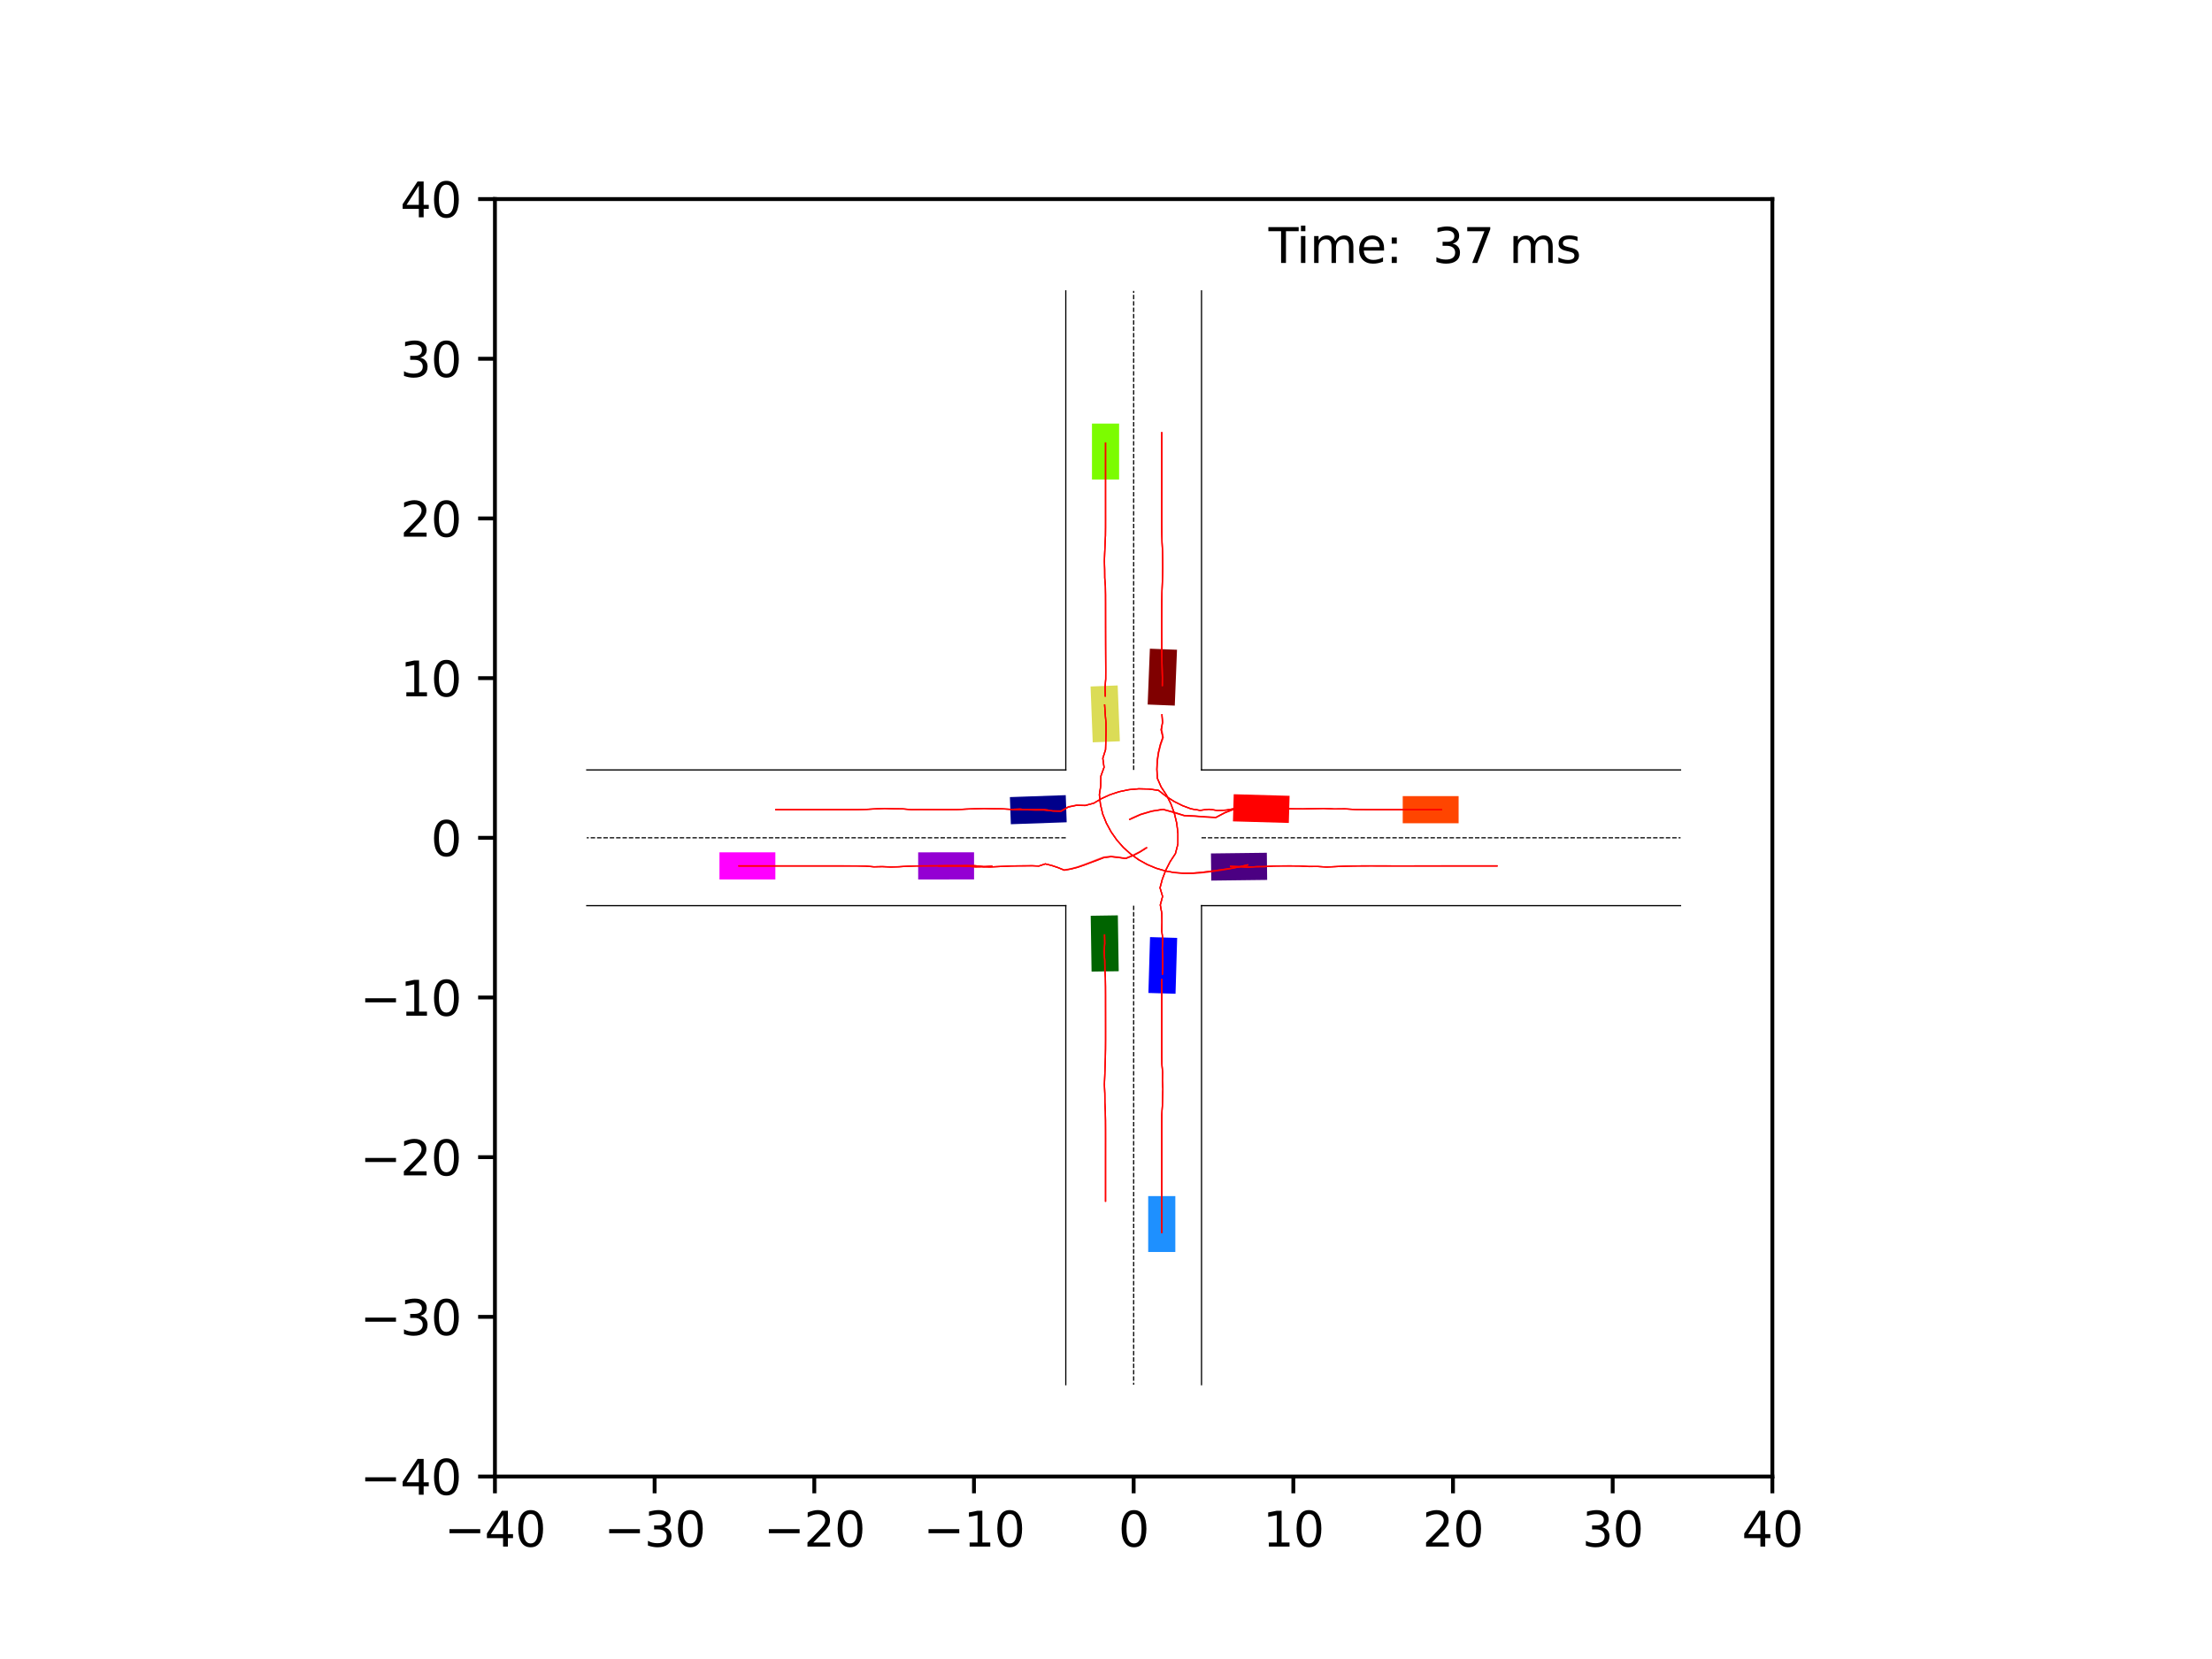 <?xml version="1.0" encoding="utf-8" standalone="no"?>
<!DOCTYPE svg PUBLIC "-//W3C//DTD SVG 1.1//EN"
  "http://www.w3.org/Graphics/SVG/1.1/DTD/svg11.dtd">
<svg xmlns:xlink="http://www.w3.org/1999/xlink" width="460.8pt" height="345.6pt" viewBox="0 0 460.8 345.6" xmlns="http://www.w3.org/2000/svg" version="1.1">
 <defs>
  <style type="text/css">*{stroke-linejoin: round; stroke-linecap: butt}</style>
 </defs>
 <g id="figure_1">
  <g id="patch_1">
   <path d="M 0 345.6 
L 460.8 345.6 
L 460.8 0 
L 0 0 
z
" style="fill: #ffffff"/>
  </g>
  <g id="axes_1">
   <g id="patch_2">
    <path d="M 103.104 307.584 
L 369.216 307.584 
L 369.216 41.472 
L 103.104 41.472 
z
" style="fill: #ffffff"/>
   </g>
   <g id="patch_3">
    <path d="M 222.014 165.644 
L 210.379 166.051 
L 210.577 171.702 
L 222.212 171.296 
z
" clip-path="url(#p611ec692f2)" style="fill: #00008b"/>
   </g>
   <g id="patch_4">
    <path d="M 244.728 146.991 
L 245.191 135.358 
L 239.54 135.133 
L 239.078 146.766 
z
" clip-path="url(#p611ec692f2)" style="fill: #800000"/>
   </g>
   <g id="patch_5">
    <path d="M 227.215 190.77 
L 227.394 202.411 
L 233.048 202.324 
L 232.869 190.683 
z
" clip-path="url(#p611ec692f2)" style="fill: #006400"/>
   </g>
   <g id="patch_6">
    <path d="M 252.332 183.444 
L 263.973 183.301 
L 263.904 177.646 
L 252.262 177.789 
z
" clip-path="url(#p611ec692f2)" style="fill: #4b0082"/>
   </g>
   <g id="patch_7">
    <path d="M 244.886 207.017 
L 245.225 195.379 
L 239.573 195.214 
L 239.233 206.852 
z
" clip-path="url(#p611ec692f2)" style="fill: #0000ff"/>
   </g>
   <g id="patch_8">
    <path d="M 268.644 165.784 
L 257.007 165.453 
L 256.846 171.106 
L 268.484 171.437 
z
" clip-path="url(#p611ec692f2)" style="fill: #ff0000"/>
   </g>
   <g id="patch_9">
    <path d="M 227.182 143.009 
L 227.636 154.643 
L 233.287 154.422 
L 232.832 142.789 
z
" clip-path="url(#p611ec692f2)" style="fill: #dbdc56"/>
   </g>
   <g id="patch_10">
    <path d="M 191.274 183.212 
L 202.916 183.205 
L 202.913 177.55 
L 191.27 177.557 
z
" clip-path="url(#p611ec692f2)" style="fill: #9400d3"/>
   </g>
   <g id="patch_11">
    <path d="M 244.843 260.81 
L 244.843 249.168 
L 239.188 249.168 
L 239.188 260.81 
z
" clip-path="url(#p611ec692f2)" style="fill: #1e90ff"/>
   </g>
   <g id="patch_12">
    <path d="M 303.857 165.845 
L 292.214 165.845 
L 292.214 171.5 
L 303.857 171.5 
z
" clip-path="url(#p611ec692f2)" style="fill: #ff4500"/>
   </g>
   <g id="patch_13">
    <path d="M 227.477 88.246 
L 227.477 99.888 
L 233.132 99.888 
L 233.132 88.245 
z
" clip-path="url(#p611ec692f2)" style="fill: #7cfc00"/>
   </g>
   <g id="patch_14">
    <path d="M 149.877 183.211 
L 161.52 183.211 
L 161.52 177.556 
L 149.877 177.556 
z
" clip-path="url(#p611ec692f2)" style="fill: #ff00ff"/>
   </g>
   <g id="matplotlib.axis_1">
    <g id="xtick_1">
     <g id="line2d_1">
      <defs>
       <path id="m526568245b" d="M 0 0 
L 0 3.5 
" style="stroke: #000000; stroke-width: 0.8"/>
      </defs>
      <g>
       <use xlink:href="#m526568245b" x="103.104" y="307.584" style="stroke: #000000; stroke-width: 0.8"/>
      </g>
     </g>
     <g id="text_1">
      <!-- −40 -->
      <g transform="translate(92.552 322.182) scale(0.1 -0.1)">
       <defs>
        <path id="DejaVuSans-2212" d="M 678 2272 
L 4684 2272 
L 4684 1741 
L 678 1741 
L 678 2272 
z
" transform="scale(0.016)"/>
        <path id="DejaVuSans-34" d="M 2419 4116 
L 825 1625 
L 2419 1625 
L 2419 4116 
z
M 2253 4666 
L 3047 4666 
L 3047 1625 
L 3713 1625 
L 3713 1100 
L 3047 1100 
L 3047 0 
L 2419 0 
L 2419 1100 
L 313 1100 
L 313 1709 
L 2253 4666 
z
" transform="scale(0.016)"/>
        <path id="DejaVuSans-30" d="M 2034 4250 
Q 1547 4250 1301 3770 
Q 1056 3291 1056 2328 
Q 1056 1369 1301 889 
Q 1547 409 2034 409 
Q 2525 409 2770 889 
Q 3016 1369 3016 2328 
Q 3016 3291 2770 3770 
Q 2525 4250 2034 4250 
z
M 2034 4750 
Q 2819 4750 3233 4129 
Q 3647 3509 3647 2328 
Q 3647 1150 3233 529 
Q 2819 -91 2034 -91 
Q 1250 -91 836 529 
Q 422 1150 422 2328 
Q 422 3509 836 4129 
Q 1250 4750 2034 4750 
z
" transform="scale(0.016)"/>
       </defs>
       <use xlink:href="#DejaVuSans-2212"/>
       <use xlink:href="#DejaVuSans-34" x="83.789"/>
       <use xlink:href="#DejaVuSans-30" x="147.412"/>
      </g>
     </g>
    </g>
    <g id="xtick_2">
     <g id="line2d_2">
      <g>
       <use xlink:href="#m526568245b" x="136.368" y="307.584" style="stroke: #000000; stroke-width: 0.8"/>
      </g>
     </g>
     <g id="text_2">
      <!-- −30 -->
      <g transform="translate(125.816 322.182) scale(0.1 -0.1)">
       <defs>
        <path id="DejaVuSans-33" d="M 2597 2516 
Q 3050 2419 3304 2112 
Q 3559 1806 3559 1356 
Q 3559 666 3084 287 
Q 2609 -91 1734 -91 
Q 1441 -91 1130 -33 
Q 819 25 488 141 
L 488 750 
Q 750 597 1062 519 
Q 1375 441 1716 441 
Q 2309 441 2620 675 
Q 2931 909 2931 1356 
Q 2931 1769 2642 2001 
Q 2353 2234 1838 2234 
L 1294 2234 
L 1294 2753 
L 1863 2753 
Q 2328 2753 2575 2939 
Q 2822 3125 2822 3475 
Q 2822 3834 2567 4026 
Q 2313 4219 1838 4219 
Q 1578 4219 1281 4162 
Q 984 4106 628 3988 
L 628 4550 
Q 988 4650 1302 4700 
Q 1616 4750 1894 4750 
Q 2613 4750 3031 4423 
Q 3450 4097 3450 3541 
Q 3450 3153 3228 2886 
Q 3006 2619 2597 2516 
z
" transform="scale(0.016)"/>
       </defs>
       <use xlink:href="#DejaVuSans-2212"/>
       <use xlink:href="#DejaVuSans-33" x="83.789"/>
       <use xlink:href="#DejaVuSans-30" x="147.412"/>
      </g>
     </g>
    </g>
    <g id="xtick_3">
     <g id="line2d_3">
      <g>
       <use xlink:href="#m526568245b" x="169.632" y="307.584" style="stroke: #000000; stroke-width: 0.8"/>
      </g>
     </g>
     <g id="text_3">
      <!-- −20 -->
      <g transform="translate(159.08 322.182) scale(0.1 -0.1)">
       <defs>
        <path id="DejaVuSans-32" d="M 1228 531 
L 3431 531 
L 3431 0 
L 469 0 
L 469 531 
Q 828 903 1448 1529 
Q 2069 2156 2228 2338 
Q 2531 2678 2651 2914 
Q 2772 3150 2772 3378 
Q 2772 3750 2511 3984 
Q 2250 4219 1831 4219 
Q 1534 4219 1204 4116 
Q 875 4013 500 3803 
L 500 4441 
Q 881 4594 1212 4672 
Q 1544 4750 1819 4750 
Q 2544 4750 2975 4387 
Q 3406 4025 3406 3419 
Q 3406 3131 3298 2873 
Q 3191 2616 2906 2266 
Q 2828 2175 2409 1742 
Q 1991 1309 1228 531 
z
" transform="scale(0.016)"/>
       </defs>
       <use xlink:href="#DejaVuSans-2212"/>
       <use xlink:href="#DejaVuSans-32" x="83.789"/>
       <use xlink:href="#DejaVuSans-30" x="147.412"/>
      </g>
     </g>
    </g>
    <g id="xtick_4">
     <g id="line2d_4">
      <g>
       <use xlink:href="#m526568245b" x="202.896" y="307.584" style="stroke: #000000; stroke-width: 0.8"/>
      </g>
     </g>
     <g id="text_4">
      <!-- −10 -->
      <g transform="translate(192.344 322.182) scale(0.1 -0.1)">
       <defs>
        <path id="DejaVuSans-31" d="M 794 531 
L 1825 531 
L 1825 4091 
L 703 3866 
L 703 4441 
L 1819 4666 
L 2450 4666 
L 2450 531 
L 3481 531 
L 3481 0 
L 794 0 
L 794 531 
z
" transform="scale(0.016)"/>
       </defs>
       <use xlink:href="#DejaVuSans-2212"/>
       <use xlink:href="#DejaVuSans-31" x="83.789"/>
       <use xlink:href="#DejaVuSans-30" x="147.412"/>
      </g>
     </g>
    </g>
    <g id="xtick_5">
     <g id="line2d_5">
      <g>
       <use xlink:href="#m526568245b" x="236.16" y="307.584" style="stroke: #000000; stroke-width: 0.8"/>
      </g>
     </g>
     <g id="text_5">
      <!-- 0 -->
      <g transform="translate(232.979 322.182) scale(0.1 -0.1)">
       <use xlink:href="#DejaVuSans-30"/>
      </g>
     </g>
    </g>
    <g id="xtick_6">
     <g id="line2d_6">
      <g>
       <use xlink:href="#m526568245b" x="269.424" y="307.584" style="stroke: #000000; stroke-width: 0.8"/>
      </g>
     </g>
     <g id="text_6">
      <!-- 10 -->
      <g transform="translate(263.062 322.182) scale(0.1 -0.1)">
       <use xlink:href="#DejaVuSans-31"/>
       <use xlink:href="#DejaVuSans-30" x="63.623"/>
      </g>
     </g>
    </g>
    <g id="xtick_7">
     <g id="line2d_7">
      <g>
       <use xlink:href="#m526568245b" x="302.688" y="307.584" style="stroke: #000000; stroke-width: 0.8"/>
      </g>
     </g>
     <g id="text_7">
      <!-- 20 -->
      <g transform="translate(296.325 322.182) scale(0.1 -0.1)">
       <use xlink:href="#DejaVuSans-32"/>
       <use xlink:href="#DejaVuSans-30" x="63.623"/>
      </g>
     </g>
    </g>
    <g id="xtick_8">
     <g id="line2d_8">
      <g>
       <use xlink:href="#m526568245b" x="335.952" y="307.584" style="stroke: #000000; stroke-width: 0.8"/>
      </g>
     </g>
     <g id="text_8">
      <!-- 30 -->
      <g transform="translate(329.589 322.182) scale(0.1 -0.1)">
       <use xlink:href="#DejaVuSans-33"/>
       <use xlink:href="#DejaVuSans-30" x="63.623"/>
      </g>
     </g>
    </g>
    <g id="xtick_9">
     <g id="line2d_9">
      <g>
       <use xlink:href="#m526568245b" x="369.216" y="307.584" style="stroke: #000000; stroke-width: 0.8"/>
      </g>
     </g>
     <g id="text_9">
      <!-- 40 -->
      <g transform="translate(362.853 322.182) scale(0.1 -0.1)">
       <use xlink:href="#DejaVuSans-34"/>
       <use xlink:href="#DejaVuSans-30" x="63.623"/>
      </g>
     </g>
    </g>
   </g>
   <g id="matplotlib.axis_2">
    <g id="ytick_1">
     <g id="line2d_10">
      <defs>
       <path id="mc402c6ef1f" d="M 0 0 
L -3.5 0 
" style="stroke: #000000; stroke-width: 0.8"/>
      </defs>
      <g>
       <use xlink:href="#mc402c6ef1f" x="103.104" y="307.584" style="stroke: #000000; stroke-width: 0.8"/>
      </g>
     </g>
     <g id="text_10">
      <!-- −40 -->
      <g transform="translate(74.999 311.383) scale(0.1 -0.1)">
       <use xlink:href="#DejaVuSans-2212"/>
       <use xlink:href="#DejaVuSans-34" x="83.789"/>
       <use xlink:href="#DejaVuSans-30" x="147.412"/>
      </g>
     </g>
    </g>
    <g id="ytick_2">
     <g id="line2d_11">
      <g>
       <use xlink:href="#mc402c6ef1f" x="103.104" y="274.32" style="stroke: #000000; stroke-width: 0.8"/>
      </g>
     </g>
     <g id="text_11">
      <!-- −30 -->
      <g transform="translate(74.999 278.119) scale(0.1 -0.1)">
       <use xlink:href="#DejaVuSans-2212"/>
       <use xlink:href="#DejaVuSans-33" x="83.789"/>
       <use xlink:href="#DejaVuSans-30" x="147.412"/>
      </g>
     </g>
    </g>
    <g id="ytick_3">
     <g id="line2d_12">
      <g>
       <use xlink:href="#mc402c6ef1f" x="103.104" y="241.056" style="stroke: #000000; stroke-width: 0.8"/>
      </g>
     </g>
     <g id="text_12">
      <!-- −20 -->
      <g transform="translate(74.999 244.855) scale(0.1 -0.1)">
       <use xlink:href="#DejaVuSans-2212"/>
       <use xlink:href="#DejaVuSans-32" x="83.789"/>
       <use xlink:href="#DejaVuSans-30" x="147.412"/>
      </g>
     </g>
    </g>
    <g id="ytick_4">
     <g id="line2d_13">
      <g>
       <use xlink:href="#mc402c6ef1f" x="103.104" y="207.792" style="stroke: #000000; stroke-width: 0.8"/>
      </g>
     </g>
     <g id="text_13">
      <!-- −10 -->
      <g transform="translate(74.999 211.591) scale(0.1 -0.1)">
       <use xlink:href="#DejaVuSans-2212"/>
       <use xlink:href="#DejaVuSans-31" x="83.789"/>
       <use xlink:href="#DejaVuSans-30" x="147.412"/>
      </g>
     </g>
    </g>
    <g id="ytick_5">
     <g id="line2d_14">
      <g>
       <use xlink:href="#mc402c6ef1f" x="103.104" y="174.528" style="stroke: #000000; stroke-width: 0.8"/>
      </g>
     </g>
     <g id="text_14">
      <!-- 0 -->
      <g transform="translate(89.742 178.327) scale(0.1 -0.1)">
       <use xlink:href="#DejaVuSans-30"/>
      </g>
     </g>
    </g>
    <g id="ytick_6">
     <g id="line2d_15">
      <g>
       <use xlink:href="#mc402c6ef1f" x="103.104" y="141.264" style="stroke: #000000; stroke-width: 0.8"/>
      </g>
     </g>
     <g id="text_15">
      <!-- 10 -->
      <g transform="translate(83.379 145.063) scale(0.1 -0.1)">
       <use xlink:href="#DejaVuSans-31"/>
       <use xlink:href="#DejaVuSans-30" x="63.623"/>
      </g>
     </g>
    </g>
    <g id="ytick_7">
     <g id="line2d_16">
      <g>
       <use xlink:href="#mc402c6ef1f" x="103.104" y="108" style="stroke: #000000; stroke-width: 0.8"/>
      </g>
     </g>
     <g id="text_16">
      <!-- 20 -->
      <g transform="translate(83.379 111.799) scale(0.1 -0.1)">
       <use xlink:href="#DejaVuSans-32"/>
       <use xlink:href="#DejaVuSans-30" x="63.623"/>
      </g>
     </g>
    </g>
    <g id="ytick_8">
     <g id="line2d_17">
      <g>
       <use xlink:href="#mc402c6ef1f" x="103.104" y="74.736" style="stroke: #000000; stroke-width: 0.8"/>
      </g>
     </g>
     <g id="text_17">
      <!-- 30 -->
      <g transform="translate(83.379 78.535) scale(0.1 -0.1)">
       <use xlink:href="#DejaVuSans-33"/>
       <use xlink:href="#DejaVuSans-30" x="63.623"/>
      </g>
     </g>
    </g>
    <g id="ytick_9">
     <g id="line2d_18">
      <g>
       <use xlink:href="#mc402c6ef1f" x="103.104" y="41.472" style="stroke: #000000; stroke-width: 0.8"/>
      </g>
     </g>
     <g id="text_18">
      <!-- 40 -->
      <g transform="translate(83.379 45.271) scale(0.1 -0.1)">
       <use xlink:href="#DejaVuSans-34"/>
       <use xlink:href="#DejaVuSans-30" x="63.623"/>
      </g>
     </g>
    </g>
   </g>
   <g id="line2d_19">
    <path d="M 250.297 288.457 
L 250.297 188.665 
" clip-path="url(#p611ec692f2)" style="fill: none; stroke: #000000; stroke-width: 0.25; stroke-linecap: square"/>
   </g>
   <g id="line2d_20">
    <path d="M 250.297 188.665 
L 350.089 188.665 
" clip-path="url(#p611ec692f2)" style="fill: none; stroke: #000000; stroke-width: 0.25; stroke-linecap: square"/>
   </g>
   <g id="line2d_21">
    <path d="M 350.089 160.391 
L 250.297 160.391 
" clip-path="url(#p611ec692f2)" style="fill: none; stroke: #000000; stroke-width: 0.25; stroke-linecap: square"/>
   </g>
   <g id="line2d_22">
    <path d="M 250.297 160.391 
L 250.297 60.599 
" clip-path="url(#p611ec692f2)" style="fill: none; stroke: #000000; stroke-width: 0.25; stroke-linecap: square"/>
   </g>
   <g id="line2d_23">
    <path d="M 222.023 60.599 
L 222.023 160.391 
" clip-path="url(#p611ec692f2)" style="fill: none; stroke: #000000; stroke-width: 0.25; stroke-linecap: square"/>
   </g>
   <g id="line2d_24">
    <path d="M 222.023 160.391 
L 122.231 160.391 
" clip-path="url(#p611ec692f2)" style="fill: none; stroke: #000000; stroke-width: 0.25; stroke-linecap: square"/>
   </g>
   <g id="line2d_25">
    <path d="M 122.231 188.665 
L 222.023 188.665 
" clip-path="url(#p611ec692f2)" style="fill: none; stroke: #000000; stroke-width: 0.25; stroke-linecap: square"/>
   </g>
   <g id="line2d_26">
    <path d="M 222.023 188.665 
L 222.023 288.457 
" clip-path="url(#p611ec692f2)" style="fill: none; stroke: #000000; stroke-width: 0.25; stroke-linecap: square"/>
   </g>
   <g id="line2d_27">
    <path d="M 250.297 174.528 
L 350.089 174.528 
" clip-path="url(#p611ec692f2)" style="fill: none; stroke-dasharray: 0.925,0.4; stroke-dashoffset: 0; stroke: #000000; stroke-width: 0.25"/>
   </g>
   <g id="line2d_28">
    <path d="M 236.16 160.391 
L 236.16 60.599 
" clip-path="url(#p611ec692f2)" style="fill: none; stroke-dasharray: 0.925,0.4; stroke-dashoffset: 0; stroke: #000000; stroke-width: 0.25"/>
   </g>
   <g id="line2d_29">
    <path d="M 222.023 174.528 
L 122.231 174.528 
" clip-path="url(#p611ec692f2)" style="fill: none; stroke-dasharray: 0.925,0.4; stroke-dashoffset: 0; stroke: #000000; stroke-width: 0.25"/>
   </g>
   <g id="line2d_30">
    <path d="M 236.16 188.665 
L 236.16 288.457 
" clip-path="url(#p611ec692f2)" style="fill: none; stroke-dasharray: 0.925,0.4; stroke-dashoffset: 0; stroke: #000000; stroke-width: 0.25"/>
   </g>
   <g id="line2d_31">
    <path d="M 218.185 168.744 
L 216.296 168.674 
L 214.408 168.674 
L 212.524 168.671 
L 210.642 168.604 
L 208.762 168.507 
L 206.88 168.485 
L 204.999 168.425 
L 203.118 168.485 
L 201.236 168.547 
L 199.355 168.637 
L 197.472 168.647 
L 195.587 168.643 
L 193.702 168.635 
L 191.816 168.627 
L 189.93 168.643 
L 188.049 168.491 
L 186.161 168.471 
L 184.274 168.397 
L 182.388 168.486 
L 180.502 168.581 
L 178.615 168.639 
L 176.727 168.648 
L 174.838 168.652 
L 172.95 168.656 
L 171.062 168.662 
L 169.174 168.668 
L 167.286 168.672 
L 165.398 168.675 
L 163.51 168.677 
L 161.622 168.678 
" clip-path="url(#p611ec692f2)" style="fill: none; stroke: #ff0000; stroke-opacity: 0.2; stroke-width: 0.25; stroke-linecap: square"/>
   </g>
   <g id="line2d_32">
    <path d="M 218.185 168.744 
L 216.296 168.674 
L 214.408 168.675 
L 212.524 168.672 
L 210.642 168.606 
L 208.762 168.51 
L 206.88 168.489 
L 204.999 168.432 
L 203.118 168.494 
L 201.236 168.56 
L 199.355 168.653 
L 197.472 168.667 
L 195.587 168.666 
L 193.702 168.661 
L 191.816 168.657 
L 189.93 168.674 
L 188.048 168.526 
L 186.161 168.508 
L 184.274 168.433 
L 182.388 168.52 
L 180.502 168.613 
L 178.614 168.668 
L 176.726 168.673 
L 174.838 168.673 
L 172.95 168.673 
L 171.062 168.674 
L 169.174 168.675 
L 167.285 168.675 
L 165.397 168.673 
L 163.509 168.67 
L 161.621 168.667 
" clip-path="url(#p611ec692f2)" style="fill: none; stroke: #ff0000; stroke-opacity: 0.4; stroke-width: 0.25; stroke-linecap: square"/>
   </g>
   <g id="line2d_33">
    <path d="M 218.185 168.744 
L 216.296 168.674 
L 214.408 168.673 
L 212.524 168.669 
L 210.642 168.602 
L 208.762 168.505 
L 206.881 168.483 
L 205 168.424 
L 203.118 168.486 
L 201.237 168.55 
L 199.356 168.642 
L 197.472 168.654 
L 195.588 168.652 
L 193.703 168.645 
L 191.817 168.638 
L 189.93 168.654 
L 188.049 168.503 
L 186.162 168.485 
L 184.275 168.412 
L 182.389 168.501 
L 180.503 168.595 
L 178.615 168.653 
L 176.727 168.661 
L 174.839 168.663 
L 172.951 168.666 
L 171.062 168.67 
L 169.174 168.673 
L 167.286 168.676 
L 165.398 168.677 
L 163.51 168.676 
L 161.622 168.675 
" clip-path="url(#p611ec692f2)" style="fill: none; stroke: #ff0000; stroke-opacity: 0.6; stroke-width: 0.25; stroke-linecap: square"/>
   </g>
   <g id="line2d_34">
    <path d="M 218.185 168.744 
L 216.296 168.674 
L 214.408 168.674 
L 212.524 168.671 
L 210.642 168.604 
L 208.762 168.508 
L 206.881 168.487 
L 205 168.43 
L 203.118 168.493 
L 201.237 168.559 
L 199.356 168.652 
L 197.472 168.666 
L 195.588 168.665 
L 193.703 168.659 
L 191.817 168.654 
L 189.93 168.67 
L 188.049 168.521 
L 186.162 168.503 
L 184.275 168.43 
L 182.389 168.518 
L 180.503 168.612 
L 178.615 168.668 
L 176.727 168.675 
L 174.839 168.676 
L 172.95 168.677 
L 171.062 168.679 
L 169.174 168.68 
L 167.286 168.68 
L 165.398 168.678 
L 163.509 168.675 
L 161.621 168.672 
" clip-path="url(#p611ec692f2)" style="fill: none; stroke: #ff0000; stroke-opacity: 0.8; stroke-width: 0.25; stroke-linecap: square"/>
   </g>
   <g id="line2d_35">
    <path d="M 218.185 168.744 
L 216.296 168.673 
L 214.408 168.673 
L 212.524 168.669 
L 210.642 168.601 
L 208.762 168.504 
L 206.881 168.482 
L 205 168.425 
L 203.118 168.487 
L 201.237 168.552 
L 199.356 168.645 
L 197.472 168.658 
L 195.588 168.656 
L 193.703 168.65 
L 191.817 168.643 
L 189.93 168.659 
L 188.049 168.508 
L 186.162 168.491 
L 184.275 168.417 
L 182.389 168.505 
L 180.503 168.599 
L 178.615 168.656 
L 176.727 168.664 
L 174.839 168.665 
L 172.95 168.667 
L 171.062 168.669 
L 169.174 168.672 
L 167.286 168.673 
L 165.398 168.673 
L 163.51 168.672 
L 161.621 168.67 
" clip-path="url(#p611ec692f2)" style="fill: none; stroke: #ff0000; stroke-width: 0.25; stroke-linecap: square"/>
   </g>
   <g id="line2d_36">
    <path d="M 242.126 142.793 
L 242.135 141.062 
L 242.098 139.325 
L 242.064 137.582 
L 242.037 135.834 
L 242.017 134.083 
L 242.004 132.329 
L 241.998 130.573 
L 241.999 128.815 
L 242.007 127.056 
L 242.026 125.296 
L 242.06 123.537 
L 242.118 121.777 
L 242.178 120.018 
L 242.226 118.259 
L 242.203 116.499 
L 242.162 114.74 
L 242.083 112.983 
L 242.038 111.225 
L 242.016 109.468 
L 242.009 107.71 
L 242.009 105.953 
L 242.012 104.196 
L 242.015 102.439 
L 242.016 100.683 
L 242.017 98.926 
L 242.016 97.17 
L 242.016 95.414 
L 242.016 93.658 
L 242.015 91.901 
L 242.016 90.145 
" clip-path="url(#p611ec692f2)" style="fill: none; stroke: #ff0000; stroke-opacity: 0.2; stroke-width: 0.25; stroke-linecap: square"/>
   </g>
   <g id="line2d_37">
    <path d="M 242.126 142.793 
L 242.135 141.062 
L 242.097 139.325 
L 242.063 137.582 
L 242.036 135.834 
L 242.016 134.083 
L 242.004 132.329 
L 241.998 130.573 
L 241.999 128.815 
L 242.007 127.056 
L 242.025 125.296 
L 242.059 123.537 
L 242.118 121.777 
L 242.178 120.018 
L 242.226 118.259 
L 242.202 116.499 
L 242.162 114.74 
L 242.082 112.983 
L 242.037 111.225 
L 242.015 109.467 
L 242.008 107.71 
L 242.009 105.953 
L 242.012 104.196 
L 242.015 102.439 
L 242.016 100.683 
L 242.017 98.926 
L 242.016 97.17 
L 242.016 95.414 
L 242.016 93.658 
L 242.016 91.901 
L 242.016 90.145 
" clip-path="url(#p611ec692f2)" style="fill: none; stroke: #ff0000; stroke-opacity: 0.4; stroke-width: 0.25; stroke-linecap: square"/>
   </g>
   <g id="line2d_38">
    <path d="M 242.126 142.793 
L 242.135 141.062 
L 242.096 139.325 
L 242.062 137.582 
L 242.035 135.834 
L 242.016 134.083 
L 242.003 132.329 
L 241.998 130.573 
L 241.999 128.815 
L 242.007 127.056 
L 242.025 125.296 
L 242.059 123.536 
L 242.119 121.777 
L 242.179 120.018 
L 242.227 118.259 
L 242.203 116.499 
L 242.162 114.74 
L 242.082 112.983 
L 242.036 111.225 
L 242.015 109.467 
L 242.008 107.71 
L 242.009 105.953 
L 242.012 104.196 
L 242.015 102.439 
L 242.017 100.683 
L 242.017 98.926 
L 242.017 97.17 
L 242.016 95.414 
L 242.016 93.658 
L 242.016 91.901 
L 242.016 90.145 
" clip-path="url(#p611ec692f2)" style="fill: none; stroke: #ff0000; stroke-opacity: 0.6; stroke-width: 0.25; stroke-linecap: square"/>
   </g>
   <g id="line2d_39">
    <path d="M 242.126 142.793 
L 242.134 141.062 
L 242.095 139.325 
L 242.061 137.582 
L 242.034 135.834 
L 242.015 134.083 
L 242.003 132.329 
L 241.998 130.573 
L 241.999 128.815 
L 242.007 127.056 
L 242.025 125.296 
L 242.059 123.536 
L 242.118 121.777 
L 242.179 120.018 
L 242.228 118.259 
L 242.203 116.499 
L 242.162 114.74 
L 242.081 112.983 
L 242.036 111.225 
L 242.015 109.467 
L 242.008 107.71 
L 242.009 105.953 
L 242.012 104.196 
L 242.015 102.439 
L 242.016 100.682 
L 242.017 98.926 
L 242.016 97.17 
L 242.016 95.414 
L 242.016 93.658 
L 242.016 91.901 
L 242.016 90.145 
" clip-path="url(#p611ec692f2)" style="fill: none; stroke: #ff0000; stroke-opacity: 0.8; stroke-width: 0.25; stroke-linecap: square"/>
   </g>
   <g id="line2d_40">
    <path d="M 242.126 142.793 
L 242.134 141.062 
L 242.095 139.325 
L 242.061 137.582 
L 242.034 135.834 
L 242.015 134.083 
L 242.003 132.329 
L 241.998 130.573 
L 241.999 128.815 
L 242.007 127.056 
L 242.025 125.296 
L 242.059 123.536 
L 242.119 121.777 
L 242.179 120.018 
L 242.228 118.259 
L 242.203 116.499 
L 242.162 114.74 
L 242.081 112.983 
L 242.035 111.225 
L 242.015 109.467 
L 242.008 107.71 
L 242.009 105.953 
L 242.012 104.196 
L 242.015 102.439 
L 242.017 100.682 
L 242.017 98.926 
L 242.017 97.17 
L 242.016 95.414 
L 242.016 93.658 
L 242.016 91.901 
L 242.016 90.145 
" clip-path="url(#p611ec692f2)" style="fill: none; stroke: #ff0000; stroke-width: 0.25; stroke-linecap: square"/>
   </g>
   <g id="line2d_41">
    <path d="M 230.102 194.775 
L 230.132 196.547 
L 230.018 198.322 
L 230.137 200.107 
L 230.157 201.905 
L 230.272 203.711 
L 230.298 205.53 
L 230.304 207.358 
L 230.306 209.195 
L 230.307 211.04 
L 230.309 212.89 
L 230.311 214.746 
L 230.31 216.606 
L 230.3 218.469 
L 230.27 220.335 
L 230.198 222.201 
L 230.14 224.069 
L 230.074 225.937 
L 230.145 227.806 
L 230.161 229.675 
L 230.259 231.542 
L 230.295 233.411 
L 230.304 235.28 
L 230.306 237.148 
L 230.307 239.016 
L 230.306 240.884 
L 230.305 242.751 
L 230.304 244.618 
L 230.304 246.485 
L 230.304 248.352 
L 230.303 250.219 
" clip-path="url(#p611ec692f2)" style="fill: none; stroke: #ff0000; stroke-opacity: 0.2; stroke-width: 0.25; stroke-linecap: square"/>
   </g>
   <g id="line2d_42">
    <path d="M 230.102 194.775 
L 230.132 196.547 
L 230.018 198.322 
L 230.136 200.107 
L 230.156 201.905 
L 230.272 203.711 
L 230.298 205.53 
L 230.304 207.358 
L 230.305 209.195 
L 230.307 211.04 
L 230.309 212.89 
L 230.31 214.746 
L 230.309 216.606 
L 230.3 218.469 
L 230.27 220.335 
L 230.198 222.201 
L 230.139 224.069 
L 230.073 225.937 
L 230.146 227.806 
L 230.161 229.675 
L 230.26 231.542 
L 230.296 233.411 
L 230.304 235.28 
L 230.307 237.148 
L 230.307 239.016 
L 230.306 240.884 
L 230.305 242.751 
L 230.305 244.618 
L 230.305 246.485 
L 230.305 248.352 
L 230.305 250.218 
" clip-path="url(#p611ec692f2)" style="fill: none; stroke: #ff0000; stroke-opacity: 0.4; stroke-width: 0.25; stroke-linecap: square"/>
   </g>
   <g id="line2d_43">
    <path d="M 230.102 194.775 
L 230.132 196.547 
L 230.017 198.322 
L 230.136 200.107 
L 230.156 201.905 
L 230.272 203.711 
L 230.298 205.53 
L 230.304 207.358 
L 230.305 209.195 
L 230.307 211.039 
L 230.309 212.89 
L 230.311 214.746 
L 230.31 216.606 
L 230.3 218.469 
L 230.271 220.335 
L 230.198 222.201 
L 230.14 224.069 
L 230.073 225.937 
L 230.147 227.806 
L 230.161 229.676 
L 230.261 231.543 
L 230.297 233.411 
L 230.305 235.28 
L 230.307 237.149 
L 230.307 239.017 
L 230.305 240.884 
L 230.304 242.751 
L 230.304 244.618 
L 230.304 246.485 
L 230.304 248.352 
L 230.304 250.218 
" clip-path="url(#p611ec692f2)" style="fill: none; stroke: #ff0000; stroke-opacity: 0.6; stroke-width: 0.25; stroke-linecap: square"/>
   </g>
   <g id="line2d_44">
    <path d="M 230.102 194.775 
L 230.132 196.547 
L 230.017 198.322 
L 230.136 200.107 
L 230.156 201.905 
L 230.272 203.711 
L 230.298 205.53 
L 230.304 207.358 
L 230.305 209.195 
L 230.307 211.039 
L 230.308 212.89 
L 230.31 214.746 
L 230.309 216.606 
L 230.3 218.469 
L 230.271 220.334 
L 230.197 222.201 
L 230.139 224.069 
L 230.072 225.937 
L 230.147 227.806 
L 230.16 229.676 
L 230.261 231.543 
L 230.297 233.412 
L 230.305 235.28 
L 230.307 237.149 
L 230.306 239.017 
L 230.305 240.884 
L 230.304 242.751 
L 230.304 244.618 
L 230.304 246.485 
L 230.304 248.352 
L 230.304 250.218 
" clip-path="url(#p611ec692f2)" style="fill: none; stroke: #ff0000; stroke-opacity: 0.8; stroke-width: 0.25; stroke-linecap: square"/>
   </g>
   <g id="line2d_45">
    <path d="M 230.102 194.775 
L 230.132 196.547 
L 230.017 198.322 
L 230.135 200.107 
L 230.156 201.905 
L 230.271 203.711 
L 230.298 205.53 
L 230.304 207.358 
L 230.305 209.195 
L 230.307 211.039 
L 230.309 212.89 
L 230.311 214.746 
L 230.31 216.606 
L 230.301 218.469 
L 230.272 220.334 
L 230.198 222.201 
L 230.14 224.069 
L 230.072 225.937 
L 230.148 227.806 
L 230.161 229.676 
L 230.263 231.543 
L 230.298 233.412 
L 230.305 235.28 
L 230.307 237.149 
L 230.306 239.017 
L 230.305 240.884 
L 230.304 242.752 
L 230.304 244.619 
L 230.304 246.485 
L 230.304 248.352 
L 230.304 250.218 
" clip-path="url(#p611ec692f2)" style="fill: none; stroke: #ff0000; stroke-width: 0.25; stroke-linecap: square"/>
   </g>
   <g id="line2d_46">
    <path d="M 256.333 180.483 
L 258.118 180.544 
L 259.907 180.649 
L 261.704 180.544 
L 263.512 180.529 
L 265.326 180.41 
L 267.152 180.384 
L 268.986 180.382 
L 270.828 180.405 
L 272.672 180.515 
L 274.526 180.511 
L 276.381 180.613 
L 278.24 180.535 
L 280.102 180.447 
L 281.967 180.398 
L 283.834 180.381 
L 285.702 180.378 
L 287.57 180.381 
L 289.439 180.384 
L 291.308 180.385 
L 293.176 180.385 
L 295.044 180.384 
L 296.912 180.384 
L 298.78 180.383 
L 300.648 180.383 
L 302.515 180.383 
L 304.382 180.383 
L 306.249 180.383 
L 308.116 180.383 
L 309.983 180.383 
L 311.85 180.383 
" clip-path="url(#p611ec692f2)" style="fill: none; stroke: #ff0000; stroke-opacity: 0.2; stroke-width: 0.25; stroke-linecap: square"/>
   </g>
   <g id="line2d_47">
    <path d="M 256.333 180.483 
L 258.118 180.544 
L 259.907 180.649 
L 261.704 180.543 
L 263.512 180.529 
L 265.326 180.409 
L 267.152 180.382 
L 268.986 180.38 
L 270.828 180.403 
L 272.673 180.513 
L 274.526 180.507 
L 276.381 180.609 
L 278.241 180.531 
L 280.103 180.443 
L 281.968 180.394 
L 283.835 180.378 
L 285.703 180.376 
L 287.572 180.378 
L 289.44 180.382 
L 291.309 180.384 
L 293.178 180.384 
L 295.046 180.383 
L 296.914 180.383 
L 298.782 180.383 
L 300.649 180.383 
L 302.517 180.383 
L 304.384 180.384 
L 306.251 180.384 
L 308.118 180.384 
L 309.984 180.384 
L 311.851 180.384 
" clip-path="url(#p611ec692f2)" style="fill: none; stroke: #ff0000; stroke-opacity: 0.4; stroke-width: 0.25; stroke-linecap: square"/>
   </g>
   <g id="line2d_48">
    <path d="M 256.333 180.483 
L 258.118 180.545 
L 259.907 180.65 
L 261.704 180.544 
L 263.512 180.529 
L 265.326 180.41 
L 267.152 180.384 
L 268.986 180.382 
L 270.828 180.405 
L 272.672 180.515 
L 274.526 180.51 
L 276.381 180.612 
L 278.241 180.534 
L 280.103 180.445 
L 281.968 180.397 
L 283.835 180.381 
L 285.703 180.379 
L 287.572 180.381 
L 289.44 180.385 
L 291.309 180.386 
L 293.178 180.386 
L 295.046 180.385 
L 296.914 180.385 
L 298.782 180.385 
L 300.649 180.384 
L 302.517 180.384 
L 304.383 180.384 
L 306.25 180.384 
L 308.117 180.384 
L 309.983 180.384 
L 311.85 180.384 
" clip-path="url(#p611ec692f2)" style="fill: none; stroke: #ff0000; stroke-opacity: 0.6; stroke-width: 0.25; stroke-linecap: square"/>
   </g>
   <g id="line2d_49">
    <path d="M 256.333 180.483 
L 258.118 180.545 
L 259.906 180.65 
L 261.704 180.544 
L 263.512 180.529 
L 265.326 180.41 
L 267.152 180.384 
L 268.986 180.382 
L 270.828 180.405 
L 272.672 180.515 
L 274.526 180.51 
L 276.381 180.612 
L 278.241 180.533 
L 280.103 180.445 
L 281.968 180.396 
L 283.835 180.38 
L 285.703 180.378 
L 287.572 180.381 
L 289.441 180.384 
L 291.31 180.385 
L 293.178 180.385 
L 295.047 180.384 
L 296.915 180.384 
L 298.783 180.383 
L 300.65 180.383 
L 302.517 180.383 
L 304.384 180.384 
L 306.251 180.384 
L 308.117 180.384 
L 309.984 180.384 
L 311.85 180.384 
" clip-path="url(#p611ec692f2)" style="fill: none; stroke: #ff0000; stroke-opacity: 0.8; stroke-width: 0.25; stroke-linecap: square"/>
   </g>
   <g id="line2d_50">
    <path d="M 256.333 180.483 
L 258.118 180.545 
L 259.906 180.65 
L 261.703 180.544 
L 263.512 180.53 
L 265.326 180.41 
L 267.152 180.385 
L 268.986 180.383 
L 270.828 180.407 
L 272.672 180.517 
L 274.526 180.511 
L 276.381 180.613 
L 278.241 180.534 
L 280.103 180.446 
L 281.968 180.398 
L 283.835 180.381 
L 285.703 180.379 
L 287.572 180.382 
L 289.441 180.384 
L 291.31 180.386 
L 293.179 180.385 
L 295.047 180.384 
L 296.915 180.384 
L 298.783 180.384 
L 300.65 180.384 
L 302.517 180.384 
L 304.384 180.384 
L 306.251 180.384 
L 308.117 180.384 
L 309.984 180.384 
L 311.85 180.384 
" clip-path="url(#p611ec692f2)" style="fill: none; stroke: #ff0000; stroke-width: 0.25; stroke-linecap: square"/>
   </g>
   <g id="line2d_51">
    <path d="M 242.143 202.933 
L 242.229 201.115 
L 242.21 199.303 
L 242.125 197.499 
L 242.238 195.701 
L 242.026 193.914 
L 242.053 192.114 
L 242.005 190.308 
L 241.701 188.515 
L 242.176 186.74 
L 241.646 184.952 
L 242.134 183.118 
L 242.825 181.307 
L 243.725 179.535 
L 244.843 177.829 
L 245.368 175.809 
L 245.37 173.685 
L 245.124 171.56 
L 244.635 169.484 
L 243.915 167.506 
L 242.99 165.663 
L 241.891 163.986 
L 241.124 162.208 
L 241.026 160.346 
L 241.116 158.557 
L 241.372 156.85 
L 241.776 155.228 
L 242.313 153.689 
L 242.108 152.1 
L 242.148 150.513 
L 242.039 148.934 
" clip-path="url(#p611ec692f2)" style="fill: none; stroke: #ff0000; stroke-opacity: 0.2; stroke-width: 0.25; stroke-linecap: square"/>
   </g>
   <g id="line2d_52">
    <path d="M 242.143 202.933 
L 242.229 201.115 
L 242.209 199.303 
L 242.124 197.499 
L 242.237 195.701 
L 242.024 193.914 
L 242.055 192.114 
L 242.013 190.307 
L 241.705 188.515 
L 242.18 186.739 
L 241.649 184.95 
L 242.138 183.115 
L 242.83 181.302 
L 243.734 179.529 
L 244.853 177.821 
L 245.383 175.798 
L 245.388 173.671 
L 245.141 171.541 
L 244.647 169.462 
L 243.922 167.48 
L 242.992 165.633 
L 241.89 163.951 
L 241.134 162.161 
L 241.039 160.293 
L 241.131 158.498 
L 241.39 156.786 
L 241.796 155.161 
L 242.335 153.621 
L 242.038 152.046 
L 242.131 150.464 
L 242.042 148.887 
" clip-path="url(#p611ec692f2)" style="fill: none; stroke: #ff0000; stroke-opacity: 0.4; stroke-width: 0.25; stroke-linecap: square"/>
   </g>
   <g id="line2d_53">
    <path d="M 242.143 202.933 
L 242.229 201.115 
L 242.21 199.303 
L 242.124 197.499 
L 242.237 195.701 
L 242.023 193.914 
L 242.061 192.114 
L 242.026 190.308 
L 241.71 188.517 
L 242.185 186.741 
L 241.656 184.952 
L 242.145 183.116 
L 242.837 181.302 
L 243.74 179.529 
L 244.861 177.82 
L 245.382 175.794 
L 245.383 173.665 
L 245.135 171.535 
L 244.64 169.453 
L 243.914 167.469 
L 242.983 165.621 
L 241.88 163.937 
L 241.115 162.149 
L 241.017 160.28 
L 241.107 158.484 
L 241.363 156.772 
L 241.768 155.147 
L 242.307 153.608 
L 241.947 152.05 
L 242.15 150.481 
L 242.06 148.909 
" clip-path="url(#p611ec692f2)" style="fill: none; stroke: #ff0000; stroke-opacity: 0.6; stroke-width: 0.25; stroke-linecap: square"/>
   </g>
   <g id="line2d_54">
    <path d="M 242.143 202.933 
L 242.229 201.115 
L 242.209 199.303 
L 242.121 197.499 
L 242.234 195.701 
L 242.018 193.915 
L 242.061 192.115 
L 242.034 190.308 
L 241.712 188.518 
L 242.188 186.742 
L 241.658 184.952 
L 242.147 183.115 
L 242.84 181.301 
L 243.745 179.526 
L 244.867 177.817 
L 245.39 175.789 
L 245.392 173.658 
L 245.143 171.525 
L 244.647 169.441 
L 243.919 167.455 
L 242.985 165.604 
L 241.877 163.92 
L 241.096 162.135 
L 240.99 160.264 
L 241.073 158.465 
L 241.324 156.75 
L 241.722 155.122 
L 242.252 153.58 
L 241.89 152.021 
L 242.179 150.467 
L 242.064 148.898 
" clip-path="url(#p611ec692f2)" style="fill: none; stroke: #ff0000; stroke-opacity: 0.8; stroke-width: 0.25; stroke-linecap: square"/>
   </g>
   <g id="line2d_55">
    <path d="M 242.143 202.933 
L 242.229 201.115 
L 242.21 199.303 
L 242.12 197.499 
L 242.233 195.701 
L 242.016 193.915 
L 242.062 192.114 
L 242.04 190.307 
L 241.714 188.517 
L 242.19 186.741 
L 241.661 184.95 
L 242.15 183.114 
L 242.843 181.298 
L 243.748 179.523 
L 244.87 177.813 
L 245.393 175.784 
L 245.395 173.652 
L 245.146 171.518 
L 244.649 169.433 
L 243.92 167.446 
L 242.984 165.595 
L 241.875 163.91 
L 241.085 162.129 
L 240.975 160.256 
L 241.054 158.457 
L 241.301 156.741 
L 241.695 155.112 
L 242.222 153.568 
L 241.858 152.01 
L 242.21 150.469 
L 242.065 148.903 
" clip-path="url(#p611ec692f2)" style="fill: none; stroke: #ff0000; stroke-width: 0.25; stroke-linecap: square"/>
   </g>
   <g id="line2d_56">
    <path d="M 264.573 168.48 
L 262.745 168.444 
L 260.92 168.457 
L 259.099 168.542 
L 257.279 168.438 
L 255.481 168.755 
L 253.652 168.843 
L 251.826 168.596 
L 249.979 168.806 
L 248.12 168.507 
L 246.329 167.837 
L 244.586 166.968 
L 242.913 165.897 
L 241.322 164.642 
L 239.282 164.363 
L 237.208 164.316 
L 235.146 164.506 
L 233.144 164.923 
L 231.244 165.547 
L 229.472 166.351 
L 227.847 167.311 
L 226.061 167.736 
L 224.27 167.668 
L 222.541 167.985 
L 221.033 168.833 
L 219.321 168.85 
L 217.632 168.641 
L 215.935 168.663 
L 214.24 168.661 
L 212.551 168.54 
L 210.859 168.631 
" clip-path="url(#p611ec692f2)" style="fill: none; stroke: #ff0000; stroke-opacity: 0.2; stroke-width: 0.25; stroke-linecap: square"/>
   </g>
   <g id="line2d_57">
    <path d="M 264.573 168.48 
L 262.745 168.443 
L 260.921 168.454 
L 259.1 168.538 
L 257.281 168.431 
L 255.484 168.748 
L 253.655 168.834 
L 251.831 168.585 
L 249.985 168.802 
L 248.128 168.499 
L 246.338 167.83 
L 244.596 166.96 
L 242.924 165.889 
L 241.327 164.642 
L 239.287 164.367 
L 237.213 164.322 
L 235.15 164.512 
L 233.147 164.928 
L 231.246 165.552 
L 229.475 166.36 
L 227.848 167.322 
L 226.066 167.774 
L 224.271 167.719 
L 222.544 168.062 
L 221.04 168.925 
L 219.323 168.915 
L 217.628 168.711 
L 215.926 168.725 
L 214.225 168.704 
L 212.532 168.552 
L 210.831 168.585 
" clip-path="url(#p611ec692f2)" style="fill: none; stroke: #ff0000; stroke-opacity: 0.4; stroke-width: 0.25; stroke-linecap: square"/>
   </g>
   <g id="line2d_58">
    <path d="M 264.573 168.48 
L 262.745 168.444 
L 260.92 168.456 
L 259.1 168.54 
L 257.28 168.432 
L 255.483 168.75 
L 253.654 168.836 
L 251.83 168.584 
L 249.985 168.807 
L 248.128 168.499 
L 246.338 167.829 
L 244.596 166.959 
L 242.924 165.888 
L 241.329 164.639 
L 239.289 164.364 
L 237.214 164.319 
L 235.151 164.51 
L 233.148 164.927 
L 231.247 165.552 
L 229.476 166.362 
L 227.85 167.325 
L 226.071 167.793 
L 224.276 167.738 
L 222.551 168.094 
L 221.049 168.962 
L 219.331 168.924 
L 217.636 168.716 
L 215.931 168.729 
L 214.229 168.707 
L 212.534 168.554 
L 210.832 168.598 
" clip-path="url(#p611ec692f2)" style="fill: none; stroke: #ff0000; stroke-opacity: 0.6; stroke-width: 0.25; stroke-linecap: square"/>
   </g>
   <g id="line2d_59">
    <path d="M 264.573 168.48 
L 262.745 168.444 
L 260.92 168.456 
L 259.099 168.541 
L 257.28 168.431 
L 255.482 168.75 
L 253.653 168.837 
L 251.829 168.582 
L 249.985 168.811 
L 248.129 168.499 
L 246.338 167.829 
L 244.596 166.959 
L 242.924 165.887 
L 241.328 164.639 
L 239.288 164.361 
L 237.213 164.316 
L 235.15 164.506 
L 233.147 164.925 
L 231.246 165.552 
L 229.473 166.357 
L 227.846 167.321 
L 226.072 167.804 
L 224.276 167.757 
L 222.552 168.119 
L 221.053 168.993 
L 219.335 168.943 
L 217.638 168.735 
L 215.933 168.743 
L 214.229 168.716 
L 212.533 168.555 
L 210.83 168.598 
" clip-path="url(#p611ec692f2)" style="fill: none; stroke: #ff0000; stroke-opacity: 0.8; stroke-width: 0.25; stroke-linecap: square"/>
   </g>
   <g id="line2d_60">
    <path d="M 264.573 168.48 
L 262.745 168.445 
L 260.92 168.457 
L 259.099 168.542 
L 257.279 168.432 
L 255.481 168.751 
L 253.652 168.838 
L 251.827 168.582 
L 249.983 168.818 
L 248.128 168.502 
L 246.337 167.832 
L 244.595 166.961 
L 242.923 165.889 
L 241.328 164.639 
L 239.288 164.363 
L 237.213 164.317 
L 235.15 164.506 
L 233.147 164.923 
L 231.245 165.548 
L 229.474 166.358 
L 227.847 167.32 
L 226.076 167.816 
L 224.28 167.77 
L 222.555 168.128 
L 221.055 169.001 
L 219.337 168.956 
L 217.64 168.748 
L 215.934 168.751 
L 214.23 168.72 
L 212.534 168.553 
L 210.83 168.599 
" clip-path="url(#p611ec692f2)" style="fill: none; stroke: #ff0000; stroke-width: 0.25; stroke-linecap: square"/>
   </g>
   <g id="line2d_61">
    <path d="M 230.115 146.855 
L 230.241 148.715 
L 230.4 150.572 
L 230.422 152.436 
L 230.377 154.301 
L 230.326 156.173 
L 229.755 157.966 
L 230.017 159.846 
L 229.369 161.653 
L 229.339 163.602 
L 229.038 165.561 
L 229.261 167.564 
L 229.719 169.558 
L 230.48 171.479 
L 231.464 173.31 
L 232.65 175.015 
L 234.017 176.568 
L 235.542 177.947 
L 237.201 179.137 
L 238.969 180.128 
L 240.822 180.909 
L 242.73 181.478 
L 244.669 181.833 
L 246.617 181.996 
L 248.558 181.999 
L 250.484 181.859 
L 252.393 181.628 
L 254.292 181.35 
L 256.182 181.032 
L 258.055 180.637 
L 259.908 180.156 
" clip-path="url(#p611ec692f2)" style="fill: none; stroke: #ff0000; stroke-opacity: 0.2; stroke-width: 0.25; stroke-linecap: square"/>
   </g>
   <g id="line2d_62">
    <path d="M 230.115 146.855 
L 230.24 148.715 
L 230.398 150.572 
L 230.419 152.436 
L 230.373 154.301 
L 230.322 156.173 
L 229.75 157.966 
L 230.012 159.846 
L 229.363 161.652 
L 229.332 163.601 
L 229.031 165.56 
L 229.253 167.563 
L 229.712 169.556 
L 230.475 171.477 
L 231.46 173.306 
L 232.648 175.01 
L 234.017 176.56 
L 235.544 177.937 
L 237.206 179.124 
L 238.976 180.11 
L 240.83 180.887 
L 242.739 181.451 
L 244.678 181.801 
L 246.626 181.957 
L 248.566 181.954 
L 250.49 181.809 
L 252.399 181.576 
L 254.297 181.3 
L 256.186 180.985 
L 258.06 180.599 
L 259.914 180.128 
" clip-path="url(#p611ec692f2)" style="fill: none; stroke: #ff0000; stroke-opacity: 0.4; stroke-width: 0.25; stroke-linecap: square"/>
   </g>
   <g id="line2d_63">
    <path d="M 230.115 146.855 
L 230.239 148.716 
L 230.397 150.572 
L 230.418 152.436 
L 230.372 154.301 
L 230.32 156.173 
L 229.749 157.966 
L 230.011 159.846 
L 229.363 161.652 
L 229.333 163.601 
L 229.034 165.56 
L 229.257 167.563 
L 229.718 169.556 
L 230.485 171.475 
L 231.472 173.302 
L 232.661 175.005 
L 234.03 176.556 
L 235.556 177.933 
L 237.216 179.121 
L 238.986 180.108 
L 240.839 180.886 
L 242.747 181.449 
L 244.687 181.796 
L 246.634 181.949 
L 248.573 181.943 
L 250.496 181.797 
L 252.404 181.565 
L 254.301 181.293 
L 256.191 180.987 
L 258.066 180.611 
L 259.922 180.153 
" clip-path="url(#p611ec692f2)" style="fill: none; stroke: #ff0000; stroke-opacity: 0.6; stroke-width: 0.25; stroke-linecap: square"/>
   </g>
   <g id="line2d_64">
    <path d="M 230.115 146.855 
L 230.235 148.716 
L 230.388 150.573 
L 230.404 152.437 
L 230.354 154.302 
L 230.3 156.174 
L 229.726 157.967 
L 229.987 159.847 
L 229.336 161.653 
L 229.306 163.602 
L 229.009 165.562 
L 229.236 167.565 
L 229.703 169.556 
L 230.478 171.473 
L 231.468 173.299 
L 232.659 175 
L 234.031 176.548 
L 235.561 177.921 
L 237.223 179.105 
L 238.994 180.088 
L 240.847 180.862 
L 242.755 181.422 
L 244.692 181.769 
L 246.638 181.903 
L 248.573 181.873 
L 250.491 181.709 
L 252.394 181.472 
L 254.288 181.211 
L 256.176 180.933 
L 258.054 180.602 
L 259.917 180.2 
" clip-path="url(#p611ec692f2)" style="fill: none; stroke: #ff0000; stroke-opacity: 0.8; stroke-width: 0.25; stroke-linecap: square"/>
   </g>
   <g id="line2d_65">
    <path d="M 230.115 146.855 
L 230.234 148.716 
L 230.387 150.573 
L 230.403 152.437 
L 230.352 154.303 
L 230.298 156.174 
L 229.724 157.967 
L 229.985 159.848 
L 229.334 161.653 
L 229.305 163.603 
L 229.008 165.563 
L 229.235 167.566 
L 229.705 169.557 
L 230.48 171.473 
L 231.471 173.3 
L 232.664 175 
L 234.037 176.547 
L 235.566 177.919 
L 237.229 179.102 
L 239.001 180.085 
L 240.854 180.857 
L 242.762 181.417 
L 244.699 181.763 
L 246.644 181.896 
L 248.58 181.862 
L 250.497 181.694 
L 252.398 181.455 
L 254.292 181.195 
L 256.18 180.92 
L 258.058 180.594 
L 259.922 180.2 
" clip-path="url(#p611ec692f2)" style="fill: none; stroke: #ff0000; stroke-width: 0.25; stroke-linecap: square"/>
   </g>
   <g id="line2d_66">
    <path d="M 195.556 180.383 
L 197.093 180.38 
L 198.629 180.383 
L 200.161 180.401 
L 201.688 180.47 
L 203.206 180.589 
L 204.723 180.56 
L 206.23 180.606 
L 207.726 180.542 
L 209.211 180.481 
L 210.681 180.402 
L 212.138 180.379 
L 213.579 180.368 
L 215.003 180.347 
L 216.412 180.397 
L 217.732 179.947 
L 219.075 180.282 
L 220.382 180.717 
L 221.683 181.182 
L 223.05 180.919 
L 224.409 180.548 
L 225.751 180.067 
L 227.106 179.57 
L 228.46 179.032 
L 229.842 178.537 
L 231.318 178.409 
L 232.805 178.588 
L 234.295 178.893 
L 235.739 178.341 
L 237.156 177.657 
L 238.519 176.845 
" clip-path="url(#p611ec692f2)" style="fill: none; stroke: #ff0000; stroke-opacity: 0.2; stroke-width: 0.25; stroke-linecap: square"/>
   </g>
   <g id="line2d_67">
    <path d="M 195.556 180.383 
L 197.093 180.38 
L 198.629 180.381 
L 200.161 180.398 
L 201.688 180.466 
L 203.207 180.581 
L 204.724 180.553 
L 206.232 180.599 
L 207.73 180.536 
L 209.216 180.477 
L 210.688 180.4 
L 212.147 180.38 
L 213.59 180.372 
L 215.018 180.355 
L 216.43 180.409 
L 217.755 179.96 
L 219.101 180.301 
L 220.413 180.74 
L 221.713 181.224 
L 223.088 180.967 
L 224.455 180.601 
L 225.808 180.124 
L 227.166 179.607 
L 228.526 179.057 
L 229.907 178.523 
L 231.391 178.34 
L 232.896 178.498 
L 234.412 178.752 
L 235.863 178.165 
L 237.286 177.443 
L 238.655 176.588 
" clip-path="url(#p611ec692f2)" style="fill: none; stroke: #ff0000; stroke-opacity: 0.4; stroke-width: 0.25; stroke-linecap: square"/>
   </g>
   <g id="line2d_68">
    <path d="M 195.556 180.383 
L 197.093 180.381 
L 198.628 180.384 
L 200.161 180.401 
L 201.688 180.469 
L 203.207 180.584 
L 204.723 180.556 
L 206.231 180.601 
L 207.728 180.538 
L 209.214 180.477 
L 210.685 180.399 
L 212.144 180.377 
L 213.587 180.369 
L 215.015 180.354 
L 216.426 180.411 
L 217.752 179.963 
L 219.098 180.304 
L 220.41 180.744 
L 221.698 181.262 
L 223.076 181.014 
L 224.448 180.657 
L 225.806 180.187 
L 227.17 179.677 
L 228.546 179.151 
L 229.937 178.621 
L 231.431 178.44 
L 232.947 178.608 
L 234.481 178.844 
L 235.951 178.256 
L 237.395 177.526 
L 238.786 176.659 
" clip-path="url(#p611ec692f2)" style="fill: none; stroke: #ff0000; stroke-opacity: 0.6; stroke-width: 0.25; stroke-linecap: square"/>
   </g>
   <g id="line2d_69">
    <path d="M 195.556 180.383 
L 197.093 180.381 
L 198.629 180.383 
L 200.161 180.4 
L 201.688 180.467 
L 203.208 180.581 
L 204.725 180.554 
L 206.233 180.598 
L 207.731 180.535 
L 209.217 180.474 
L 210.69 180.395 
L 212.149 180.373 
L 213.594 180.364 
L 215.022 180.349 
L 216.435 180.406 
L 217.762 179.958 
L 219.11 180.298 
L 220.424 180.738 
L 221.704 181.278 
L 223.085 181.035 
L 224.46 180.682 
L 225.822 180.217 
L 227.187 179.703 
L 228.569 179.183 
L 229.961 178.646 
L 231.458 178.451 
L 232.98 178.616 
L 234.526 178.824 
L 236.001 178.225 
L 237.449 177.482 
L 238.844 176.599 
" clip-path="url(#p611ec692f2)" style="fill: none; stroke: #ff0000; stroke-opacity: 0.8; stroke-width: 0.25; stroke-linecap: square"/>
   </g>
   <g id="line2d_70">
    <path d="M 195.556 180.383 
L 197.093 180.381 
L 198.629 180.384 
L 200.161 180.402 
L 201.688 180.469 
L 203.208 180.582 
L 204.725 180.556 
L 206.233 180.6 
L 207.731 180.538 
L 209.218 180.477 
L 210.69 180.398 
L 212.15 180.376 
L 213.595 180.368 
L 215.024 180.354 
L 216.437 180.414 
L 217.764 179.967 
L 219.112 180.308 
L 220.426 180.75 
L 221.705 181.291 
L 223.086 181.049 
L 224.462 180.698 
L 225.825 180.234 
L 227.191 179.72 
L 228.579 179.211 
L 229.974 178.675 
L 231.473 178.479 
L 232.999 178.648 
L 234.551 178.843 
L 236.032 178.24 
L 237.486 177.492 
L 238.887 176.601 
" clip-path="url(#p611ec692f2)" style="fill: none; stroke: #ff0000; stroke-width: 0.25; stroke-linecap: square"/>
   </g>
   <g id="line2d_71">
    <path d="M 242.016 256.745 
L 242.016 254.989 
L 242.016 253.233 
L 242.016 251.477 
L 242.016 249.721 
L 242.016 247.965 
L 242.015 246.209 
L 242.015 244.453 
L 242.015 242.696 
L 242.015 240.94 
L 242.014 239.184 
L 242.013 237.427 
L 242.013 235.671 
L 242.015 233.914 
L 242.032 232.157 
L 242.137 230.403 
L 242.182 228.646 
L 242.256 226.89 
L 242.152 225.136 
L 242.183 223.379 
L 242.044 221.627 
L 242.02 219.87 
L 242.016 218.113 
L 242.015 216.356 
L 242.015 214.6 
L 242.016 212.843 
L 242.016 211.086 
L 242.016 209.33 
L 242.016 207.573 
L 242.016 205.817 
L 242.016 204.061 
" clip-path="url(#p611ec692f2)" style="fill: none; stroke: #ff0000; stroke-opacity: 0.2; stroke-width: 0.25; stroke-linecap: square"/>
   </g>
   <g id="line2d_72">
    <path d="M 242.016 256.745 
L 242.016 254.989 
L 242.016 253.233 
L 242.016 251.477 
L 242.016 249.721 
L 242.016 247.965 
L 242.015 246.209 
L 242.015 244.453 
L 242.015 242.696 
L 242.015 240.94 
L 242.014 239.184 
L 242.013 237.427 
L 242.013 235.67 
L 242.015 233.914 
L 242.032 232.157 
L 242.138 230.403 
L 242.183 228.646 
L 242.256 226.89 
L 242.153 225.136 
L 242.184 223.379 
L 242.045 221.627 
L 242.02 219.87 
L 242.016 218.113 
L 242.016 216.356 
L 242.016 214.6 
L 242.016 212.843 
L 242.016 211.086 
L 242.016 209.33 
L 242.016 207.574 
L 242.016 205.817 
L 242.016 204.061 
" clip-path="url(#p611ec692f2)" style="fill: none; stroke: #ff0000; stroke-opacity: 0.4; stroke-width: 0.25; stroke-linecap: square"/>
   </g>
   <g id="line2d_73">
    <path d="M 242.016 256.745 
L 242.016 254.989 
L 242.016 253.233 
L 242.016 251.477 
L 242.016 249.721 
L 242.015 247.965 
L 242.015 246.209 
L 242.015 244.453 
L 242.015 242.696 
L 242.014 240.94 
L 242.014 239.184 
L 242.013 237.427 
L 242.013 235.67 
L 242.014 233.914 
L 242.031 232.157 
L 242.137 230.403 
L 242.182 228.646 
L 242.256 226.89 
L 242.152 225.136 
L 242.183 223.379 
L 242.044 221.627 
L 242.02 219.87 
L 242.016 218.113 
L 242.015 216.356 
L 242.015 214.6 
L 242.015 212.843 
L 242.015 211.086 
L 242.016 209.33 
L 242.016 207.573 
L 242.016 205.817 
L 242.016 204.061 
" clip-path="url(#p611ec692f2)" style="fill: none; stroke: #ff0000; stroke-opacity: 0.6; stroke-width: 0.25; stroke-linecap: square"/>
   </g>
   <g id="line2d_74">
    <path d="M 242.016 256.745 
L 242.016 254.989 
L 242.016 253.233 
L 242.016 251.477 
L 242.016 249.721 
L 242.016 247.965 
L 242.015 246.209 
L 242.015 244.453 
L 242.015 242.696 
L 242.015 240.94 
L 242.014 239.184 
L 242.013 237.427 
L 242.013 235.67 
L 242.015 233.914 
L 242.032 232.157 
L 242.137 230.403 
L 242.183 228.646 
L 242.256 226.89 
L 242.153 225.136 
L 242.184 223.379 
L 242.045 221.627 
L 242.02 219.87 
L 242.016 218.113 
L 242.016 216.356 
L 242.015 214.6 
L 242.016 212.843 
L 242.016 211.086 
L 242.016 209.33 
L 242.016 207.574 
L 242.016 205.817 
L 242.016 204.061 
" clip-path="url(#p611ec692f2)" style="fill: none; stroke: #ff0000; stroke-opacity: 0.8; stroke-width: 0.25; stroke-linecap: square"/>
   </g>
   <g id="line2d_75">
    <path d="M 242.016 256.745 
L 242.016 254.989 
L 242.016 253.233 
L 242.016 251.477 
L 242.016 249.721 
L 242.016 247.965 
L 242.015 246.209 
L 242.015 244.453 
L 242.015 242.696 
L 242.015 240.94 
L 242.014 239.184 
L 242.013 237.427 
L 242.013 235.67 
L 242.015 233.914 
L 242.031 232.157 
L 242.137 230.403 
L 242.182 228.646 
L 242.256 226.89 
L 242.153 225.136 
L 242.184 223.379 
L 242.045 221.627 
L 242.02 219.87 
L 242.016 218.113 
L 242.015 216.356 
L 242.015 214.6 
L 242.016 212.843 
L 242.016 211.086 
L 242.016 209.33 
L 242.016 207.574 
L 242.016 205.817 
L 242.016 204.061 
" clip-path="url(#p611ec692f2)" style="fill: none; stroke: #ff0000; stroke-width: 0.25; stroke-linecap: square"/>
   </g>
   <g id="line2d_76">
    <path d="M 300.288 168.672 
L 298.035 168.673 
L 295.784 168.673 
L 293.534 168.673 
L 291.287 168.674 
L 289.045 168.673 
L 286.808 168.67 
L 284.579 168.66 
L 282.359 168.627 
L 280.153 168.504 
L 277.956 168.526 
L 275.778 168.405 
L 273.614 168.451 
L 271.468 168.505 
L 269.341 168.493 
L 267.235 168.449 
L 265.147 168.42 
L 263.101 168.092 
L 261.111 168.626 
L 259.133 168.069 
L 257.143 168.604 
L 255.21 169.367 
L 253.353 170.358 
L 251.217 170.262 
L 249.043 170.108 
L 246.824 169.987 
L 244.661 169.32 
L 242.493 168.543 
L 240.175 168.849 
L 237.885 169.457 
L 235.679 170.359 
" clip-path="url(#p611ec692f2)" style="fill: none; stroke: #ff0000; stroke-opacity: 0.2; stroke-width: 0.25; stroke-linecap: square"/>
   </g>
   <g id="line2d_77">
    <path d="M 300.288 168.672 
L 298.035 168.673 
L 295.784 168.673 
L 293.533 168.674 
L 291.286 168.674 
L 289.043 168.674 
L 286.805 168.672 
L 284.574 168.663 
L 282.353 168.63 
L 280.145 168.509 
L 277.947 168.532 
L 275.767 168.412 
L 273.601 168.457 
L 271.453 168.509 
L 269.324 168.494 
L 267.216 168.445 
L 265.125 168.411 
L 263.078 168.075 
L 261.083 168.606 
L 259.104 168.042 
L 257.108 168.574 
L 255.169 169.334 
L 253.305 170.324 
L 251.163 170.223 
L 248.981 170.074 
L 246.752 169.991 
L 244.575 169.334 
L 242.356 168.673 
L 240.031 169.036 
L 237.741 169.704 
L 235.542 170.672 
" clip-path="url(#p611ec692f2)" style="fill: none; stroke: #ff0000; stroke-opacity: 0.4; stroke-width: 0.25; stroke-linecap: square"/>
   </g>
   <g id="line2d_78">
    <path d="M 300.288 168.672 
L 298.035 168.672 
L 295.784 168.672 
L 293.534 168.673 
L 291.288 168.673 
L 289.045 168.672 
L 286.809 168.67 
L 284.579 168.661 
L 282.359 168.629 
L 280.153 168.507 
L 277.956 168.531 
L 275.778 168.412 
L 273.613 168.459 
L 271.467 168.512 
L 269.339 168.497 
L 267.232 168.445 
L 265.141 168.407 
L 263.095 168.062 
L 261.099 168.589 
L 259.119 168.021 
L 257.119 168.549 
L 255.175 169.308 
L 253.304 170.299 
L 251.154 170.197 
L 248.964 170.024 
L 246.722 169.913 
L 244.536 169.234 
L 242.29 168.601 
L 239.945 168.968 
L 237.634 169.645 
L 235.413 170.629 
" clip-path="url(#p611ec692f2)" style="fill: none; stroke: #ff0000; stroke-opacity: 0.6; stroke-width: 0.25; stroke-linecap: square"/>
   </g>
   <g id="line2d_79">
    <path d="M 300.288 168.672 
L 298.035 168.672 
L 295.784 168.673 
L 293.534 168.673 
L 291.287 168.673 
L 289.045 168.673 
L 286.808 168.671 
L 284.578 168.662 
L 282.358 168.63 
L 280.151 168.509 
L 277.954 168.533 
L 275.775 168.414 
L 273.61 168.461 
L 271.464 168.515 
L 269.336 168.499 
L 267.228 168.446 
L 265.137 168.407 
L 263.091 168.057 
L 261.093 168.582 
L 259.112 168.013 
L 257.111 168.54 
L 255.164 169.298 
L 253.29 170.288 
L 251.137 170.184 
L 248.943 170.01 
L 246.697 169.903 
L 244.505 169.222 
L 242.244 168.619 
L 239.894 168.999 
L 237.579 169.692 
L 235.357 170.694 
" clip-path="url(#p611ec692f2)" style="fill: none; stroke: #ff0000; stroke-opacity: 0.8; stroke-width: 0.25; stroke-linecap: square"/>
   </g>
   <g id="line2d_80">
    <path d="M 300.288 168.672 
L 298.035 168.672 
L 295.784 168.672 
L 293.534 168.673 
L 291.287 168.673 
L 289.045 168.673 
L 286.808 168.67 
L 284.579 168.662 
L 282.359 168.63 
L 280.152 168.509 
L 277.956 168.533 
L 275.777 168.415 
L 273.613 168.463 
L 271.467 168.517 
L 269.339 168.501 
L 267.231 168.446 
L 265.141 168.405 
L 263.096 168.047 
L 261.097 168.569 
L 259.117 167.995 
L 257.114 168.519 
L 255.164 169.274 
L 253.287 170.262 
L 251.132 170.154 
L 248.935 169.974 
L 246.685 169.865 
L 244.489 169.179 
L 242.217 168.597 
L 239.86 168.984 
L 237.539 169.686 
L 235.312 170.697 
" clip-path="url(#p611ec692f2)" style="fill: none; stroke: #ff0000; stroke-width: 0.25; stroke-linecap: square"/>
   </g>
   <g id="line2d_81">
    <path d="M 230.304 92.311 
L 230.304 94.067 
L 230.304 95.823 
L 230.305 97.579 
L 230.305 99.335 
L 230.305 101.091 
L 230.305 102.847 
L 230.306 104.604 
L 230.306 106.36 
L 230.307 108.116 
L 230.305 109.873 
L 230.29 111.629 
L 230.197 113.383 
L 230.125 115.139 
L 230.073 116.895 
L 230.12 118.652 
L 230.133 120.409 
L 230.276 122.16 
L 230.302 123.917 
L 230.308 125.674 
L 230.309 127.431 
L 230.311 129.188 
L 230.314 130.944 
L 230.318 132.701 
L 230.324 134.458 
L 230.333 136.214 
L 230.344 137.971 
L 230.355 139.728 
L 230.341 141.484 
L 230.15 143.231 
L 230.231 144.986 
" clip-path="url(#p611ec692f2)" style="fill: none; stroke: #ff0000; stroke-opacity: 0.2; stroke-width: 0.25; stroke-linecap: square"/>
   </g>
   <g id="line2d_82">
    <path d="M 230.304 92.311 
L 230.304 94.067 
L 230.304 95.823 
L 230.305 97.579 
L 230.305 99.335 
L 230.305 101.091 
L 230.305 102.847 
L 230.306 104.603 
L 230.306 106.36 
L 230.307 108.116 
L 230.305 109.872 
L 230.29 111.629 
L 230.197 113.383 
L 230.126 115.139 
L 230.074 116.895 
L 230.121 118.651 
L 230.133 120.409 
L 230.276 122.16 
L 230.302 123.917 
L 230.307 125.674 
L 230.309 127.431 
L 230.31 129.188 
L 230.313 130.945 
L 230.316 132.702 
L 230.321 134.459 
L 230.329 136.216 
L 230.338 137.974 
L 230.348 139.731 
L 230.338 141.489 
L 230.189 143.24 
L 230.24 144.998 
" clip-path="url(#p611ec692f2)" style="fill: none; stroke: #ff0000; stroke-opacity: 0.4; stroke-width: 0.25; stroke-linecap: square"/>
   </g>
   <g id="line2d_83">
    <path d="M 230.304 92.311 
L 230.304 94.067 
L 230.304 95.823 
L 230.305 97.579 
L 230.305 99.335 
L 230.305 101.091 
L 230.305 102.847 
L 230.306 104.603 
L 230.306 106.36 
L 230.307 108.116 
L 230.305 109.872 
L 230.291 111.629 
L 230.198 113.383 
L 230.126 115.138 
L 230.074 116.895 
L 230.121 118.651 
L 230.133 120.408 
L 230.276 122.16 
L 230.302 123.917 
L 230.307 125.674 
L 230.309 127.431 
L 230.311 129.188 
L 230.313 130.945 
L 230.316 132.702 
L 230.321 134.46 
L 230.328 136.217 
L 230.336 137.975 
L 230.345 139.732 
L 230.331 141.49 
L 230.176 143.241 
L 230.244 144.998 
" clip-path="url(#p611ec692f2)" style="fill: none; stroke: #ff0000; stroke-opacity: 0.6; stroke-width: 0.25; stroke-linecap: square"/>
   </g>
   <g id="line2d_84">
    <path d="M 230.304 92.311 
L 230.304 94.067 
L 230.304 95.823 
L 230.305 97.579 
L 230.305 99.335 
L 230.305 101.091 
L 230.305 102.847 
L 230.306 104.603 
L 230.306 106.36 
L 230.307 108.116 
L 230.305 109.872 
L 230.29 111.629 
L 230.198 113.383 
L 230.127 115.139 
L 230.074 116.895 
L 230.121 118.652 
L 230.133 120.409 
L 230.276 122.16 
L 230.302 123.917 
L 230.307 125.674 
L 230.308 127.431 
L 230.31 129.188 
L 230.312 130.945 
L 230.315 132.702 
L 230.319 134.459 
L 230.326 136.216 
L 230.334 137.973 
L 230.343 139.731 
L 230.333 141.488 
L 230.199 143.241 
L 230.25 144.998 
" clip-path="url(#p611ec692f2)" style="fill: none; stroke: #ff0000; stroke-opacity: 0.8; stroke-width: 0.25; stroke-linecap: square"/>
   </g>
   <g id="line2d_85">
    <path d="M 230.304 92.311 
L 230.304 94.067 
L 230.304 95.823 
L 230.305 97.579 
L 230.305 99.335 
L 230.305 101.091 
L 230.305 102.847 
L 230.306 104.603 
L 230.306 106.36 
L 230.307 108.116 
L 230.305 109.873 
L 230.291 111.629 
L 230.198 113.383 
L 230.127 115.139 
L 230.074 116.895 
L 230.121 118.652 
L 230.133 120.409 
L 230.276 122.16 
L 230.302 123.917 
L 230.306 125.674 
L 230.308 127.431 
L 230.309 129.188 
L 230.311 130.945 
L 230.314 132.702 
L 230.317 134.459 
L 230.323 136.215 
L 230.331 137.973 
L 230.338 139.73 
L 230.332 141.487 
L 230.227 143.241 
L 230.254 144.998 
" clip-path="url(#p611ec692f2)" style="fill: none; stroke: #ff0000; stroke-width: 0.25; stroke-linecap: square"/>
   </g>
   <g id="line2d_86">
    <path d="M 153.943 180.384 
L 155.699 180.384 
L 157.455 180.384 
L 159.211 180.384 
L 160.967 180.384 
L 162.723 180.384 
L 164.48 180.384 
L 166.236 180.384 
L 167.992 180.384 
L 169.748 180.384 
L 171.505 180.384 
L 173.261 180.384 
L 175.018 180.384 
L 176.775 180.385 
L 178.531 180.393 
L 180.288 180.436 
L 182.037 180.597 
L 183.794 180.567 
L 185.55 180.628 
L 187.306 180.573 
L 189.059 180.468 
L 190.814 180.395 
L 192.57 180.381 
L 194.325 180.377 
L 196.08 180.374 
L 197.835 180.371 
L 199.59 180.367 
L 201.345 180.366 
L 203.099 180.392 
L 204.841 180.594 
L 206.583 180.386 
" clip-path="url(#p611ec692f2)" style="fill: none; stroke: #ff0000; stroke-opacity: 0.2; stroke-width: 0.25; stroke-linecap: square"/>
   </g>
   <g id="line2d_87">
    <path d="M 153.943 180.384 
L 155.699 180.384 
L 157.455 180.384 
L 159.211 180.384 
L 160.967 180.384 
L 162.723 180.384 
L 164.479 180.384 
L 166.236 180.384 
L 167.992 180.384 
L 169.748 180.384 
L 171.505 180.384 
L 173.261 180.383 
L 175.018 180.383 
L 176.775 180.383 
L 178.532 180.386 
L 180.289 180.412 
L 182.04 180.555 
L 183.796 180.478 
L 185.55 180.583 
L 187.307 180.547 
L 189.062 180.45 
L 190.818 180.387 
L 192.575 180.374 
L 194.333 180.368 
L 196.09 180.36 
L 197.847 180.35 
L 199.605 180.337 
L 201.363 180.323 
L 203.121 180.338 
L 204.867 180.542 
L 206.623 180.467 
" clip-path="url(#p611ec692f2)" style="fill: none; stroke: #ff0000; stroke-opacity: 0.4; stroke-width: 0.25; stroke-linecap: square"/>
   </g>
   <g id="line2d_88">
    <path d="M 153.943 180.384 
L 155.699 180.384 
L 157.455 180.384 
L 159.211 180.384 
L 160.967 180.383 
L 162.723 180.383 
L 164.479 180.383 
L 166.235 180.383 
L 167.992 180.383 
L 169.748 180.383 
L 171.504 180.383 
L 173.26 180.383 
L 175.017 180.383 
L 176.774 180.385 
L 178.53 180.391 
L 180.287 180.424 
L 182.037 180.582 
L 183.794 180.544 
L 185.55 180.615 
L 187.307 180.565 
L 189.062 180.461 
L 190.818 180.391 
L 192.575 180.376 
L 194.333 180.369 
L 196.091 180.363 
L 197.849 180.355 
L 199.607 180.343 
L 201.365 180.333 
L 203.123 180.348 
L 204.871 180.544 
L 206.628 180.456 
" clip-path="url(#p611ec692f2)" style="fill: none; stroke: #ff0000; stroke-opacity: 0.6; stroke-width: 0.25; stroke-linecap: square"/>
   </g>
   <g id="line2d_89">
    <path d="M 153.943 180.384 
L 155.699 180.384 
L 157.455 180.384 
L 159.211 180.384 
L 160.967 180.384 
L 162.723 180.384 
L 164.479 180.384 
L 166.235 180.384 
L 167.992 180.384 
L 169.748 180.384 
L 171.504 180.383 
L 173.261 180.382 
L 175.017 180.381 
L 176.774 180.381 
L 178.531 180.384 
L 180.287 180.414 
L 182.038 180.567 
L 183.795 180.532 
L 185.551 180.6 
L 187.308 180.552 
L 189.063 180.453 
L 190.819 180.387 
L 192.576 180.375 
L 194.334 180.369 
L 196.092 180.363 
L 197.85 180.354 
L 199.608 180.342 
L 201.366 180.331 
L 203.124 180.346 
L 204.872 180.542 
L 206.629 180.458 
" clip-path="url(#p611ec692f2)" style="fill: none; stroke: #ff0000; stroke-opacity: 0.8; stroke-width: 0.25; stroke-linecap: square"/>
   </g>
   <g id="line2d_90">
    <path d="M 153.943 180.384 
L 155.699 180.384 
L 157.455 180.384 
L 159.211 180.384 
L 160.967 180.384 
L 162.723 180.384 
L 164.479 180.383 
L 166.235 180.383 
L 167.992 180.383 
L 169.748 180.383 
L 171.504 180.383 
L 173.261 180.383 
L 175.017 180.383 
L 176.774 180.383 
L 178.531 180.388 
L 180.287 180.42 
L 182.038 180.576 
L 183.795 180.545 
L 185.551 180.611 
L 187.308 180.561 
L 189.063 180.459 
L 190.819 180.39 
L 192.576 180.375 
L 194.334 180.369 
L 196.092 180.362 
L 197.85 180.354 
L 199.608 180.342 
L 201.366 180.331 
L 203.124 180.347 
L 204.872 180.539 
L 206.629 180.457 
" clip-path="url(#p611ec692f2)" style="fill: none; stroke: #ff0000; stroke-width: 0.25; stroke-linecap: square"/>
   </g>
   <g id="patch_15">
    <path d="M 103.104 307.584 
L 103.104 41.472 
" style="fill: none; stroke: #000000; stroke-width: 0.8; stroke-linejoin: miter; stroke-linecap: square"/>
   </g>
   <g id="patch_16">
    <path d="M 369.216 307.584 
L 369.216 41.472 
" style="fill: none; stroke: #000000; stroke-width: 0.8; stroke-linejoin: miter; stroke-linecap: square"/>
   </g>
   <g id="patch_17">
    <path d="M 103.104 307.584 
L 369.216 307.584 
" style="fill: none; stroke: #000000; stroke-width: 0.8; stroke-linejoin: miter; stroke-linecap: square"/>
   </g>
   <g id="patch_18">
    <path d="M 103.104 41.472 
L 369.216 41.472 
" style="fill: none; stroke: #000000; stroke-width: 0.8; stroke-linejoin: miter; stroke-linecap: square"/>
   </g>
   <g id="text_19">
    <!-- Time:  37 ms -->
    <g transform="translate(264.254 54.778) scale(0.1 -0.1)">
     <defs>
      <path id="DejaVuSans-54" d="M -19 4666 
L 3928 4666 
L 3928 4134 
L 2272 4134 
L 2272 0 
L 1638 0 
L 1638 4134 
L -19 4134 
L -19 4666 
z
" transform="scale(0.016)"/>
      <path id="DejaVuSans-69" d="M 603 3500 
L 1178 3500 
L 1178 0 
L 603 0 
L 603 3500 
z
M 603 4863 
L 1178 4863 
L 1178 4134 
L 603 4134 
L 603 4863 
z
" transform="scale(0.016)"/>
      <path id="DejaVuSans-6d" d="M 3328 2828 
Q 3544 3216 3844 3400 
Q 4144 3584 4550 3584 
Q 5097 3584 5394 3201 
Q 5691 2819 5691 2113 
L 5691 0 
L 5113 0 
L 5113 2094 
Q 5113 2597 4934 2840 
Q 4756 3084 4391 3084 
Q 3944 3084 3684 2787 
Q 3425 2491 3425 1978 
L 3425 0 
L 2847 0 
L 2847 2094 
Q 2847 2600 2669 2842 
Q 2491 3084 2119 3084 
Q 1678 3084 1418 2786 
Q 1159 2488 1159 1978 
L 1159 0 
L 581 0 
L 581 3500 
L 1159 3500 
L 1159 2956 
Q 1356 3278 1631 3431 
Q 1906 3584 2284 3584 
Q 2666 3584 2933 3390 
Q 3200 3197 3328 2828 
z
" transform="scale(0.016)"/>
      <path id="DejaVuSans-65" d="M 3597 1894 
L 3597 1613 
L 953 1613 
Q 991 1019 1311 708 
Q 1631 397 2203 397 
Q 2534 397 2845 478 
Q 3156 559 3463 722 
L 3463 178 
Q 3153 47 2828 -22 
Q 2503 -91 2169 -91 
Q 1331 -91 842 396 
Q 353 884 353 1716 
Q 353 2575 817 3079 
Q 1281 3584 2069 3584 
Q 2775 3584 3186 3129 
Q 3597 2675 3597 1894 
z
M 3022 2063 
Q 3016 2534 2758 2815 
Q 2500 3097 2075 3097 
Q 1594 3097 1305 2825 
Q 1016 2553 972 2059 
L 3022 2063 
z
" transform="scale(0.016)"/>
      <path id="DejaVuSans-3a" d="M 750 794 
L 1409 794 
L 1409 0 
L 750 0 
L 750 794 
z
M 750 3309 
L 1409 3309 
L 1409 2516 
L 750 2516 
L 750 3309 
z
" transform="scale(0.016)"/>
      <path id="DejaVuSans-20" transform="scale(0.016)"/>
      <path id="DejaVuSans-37" d="M 525 4666 
L 3525 4666 
L 3525 4397 
L 1831 0 
L 1172 0 
L 2766 4134 
L 525 4134 
L 525 4666 
z
" transform="scale(0.016)"/>
      <path id="DejaVuSans-73" d="M 2834 3397 
L 2834 2853 
Q 2591 2978 2328 3040 
Q 2066 3103 1784 3103 
Q 1356 3103 1142 2972 
Q 928 2841 928 2578 
Q 928 2378 1081 2264 
Q 1234 2150 1697 2047 
L 1894 2003 
Q 2506 1872 2764 1633 
Q 3022 1394 3022 966 
Q 3022 478 2636 193 
Q 2250 -91 1575 -91 
Q 1294 -91 989 -36 
Q 684 19 347 128 
L 347 722 
Q 666 556 975 473 
Q 1284 391 1588 391 
Q 1994 391 2212 530 
Q 2431 669 2431 922 
Q 2431 1156 2273 1281 
Q 2116 1406 1581 1522 
L 1381 1569 
Q 847 1681 609 1914 
Q 372 2147 372 2553 
Q 372 3047 722 3315 
Q 1072 3584 1716 3584 
Q 2034 3584 2315 3537 
Q 2597 3491 2834 3397 
z
" transform="scale(0.016)"/>
     </defs>
     <use xlink:href="#DejaVuSans-54"/>
     <use xlink:href="#DejaVuSans-69" x="57.959"/>
     <use xlink:href="#DejaVuSans-6d" x="85.742"/>
     <use xlink:href="#DejaVuSans-65" x="183.154"/>
     <use xlink:href="#DejaVuSans-3a" x="244.678"/>
     <use xlink:href="#DejaVuSans-20" x="278.369"/>
     <use xlink:href="#DejaVuSans-20" x="310.156"/>
     <use xlink:href="#DejaVuSans-33" x="341.943"/>
     <use xlink:href="#DejaVuSans-37" x="405.566"/>
     <use xlink:href="#DejaVuSans-20" x="469.189"/>
     <use xlink:href="#DejaVuSans-6d" x="500.977"/>
     <use xlink:href="#DejaVuSans-73" x="598.389"/>
    </g>
   </g>
  </g>
 </g>
 <defs>
  <clipPath id="p611ec692f2">
   <rect x="103.104" y="41.472" width="266.112" height="266.112"/>
  </clipPath>
 </defs>
</svg>
